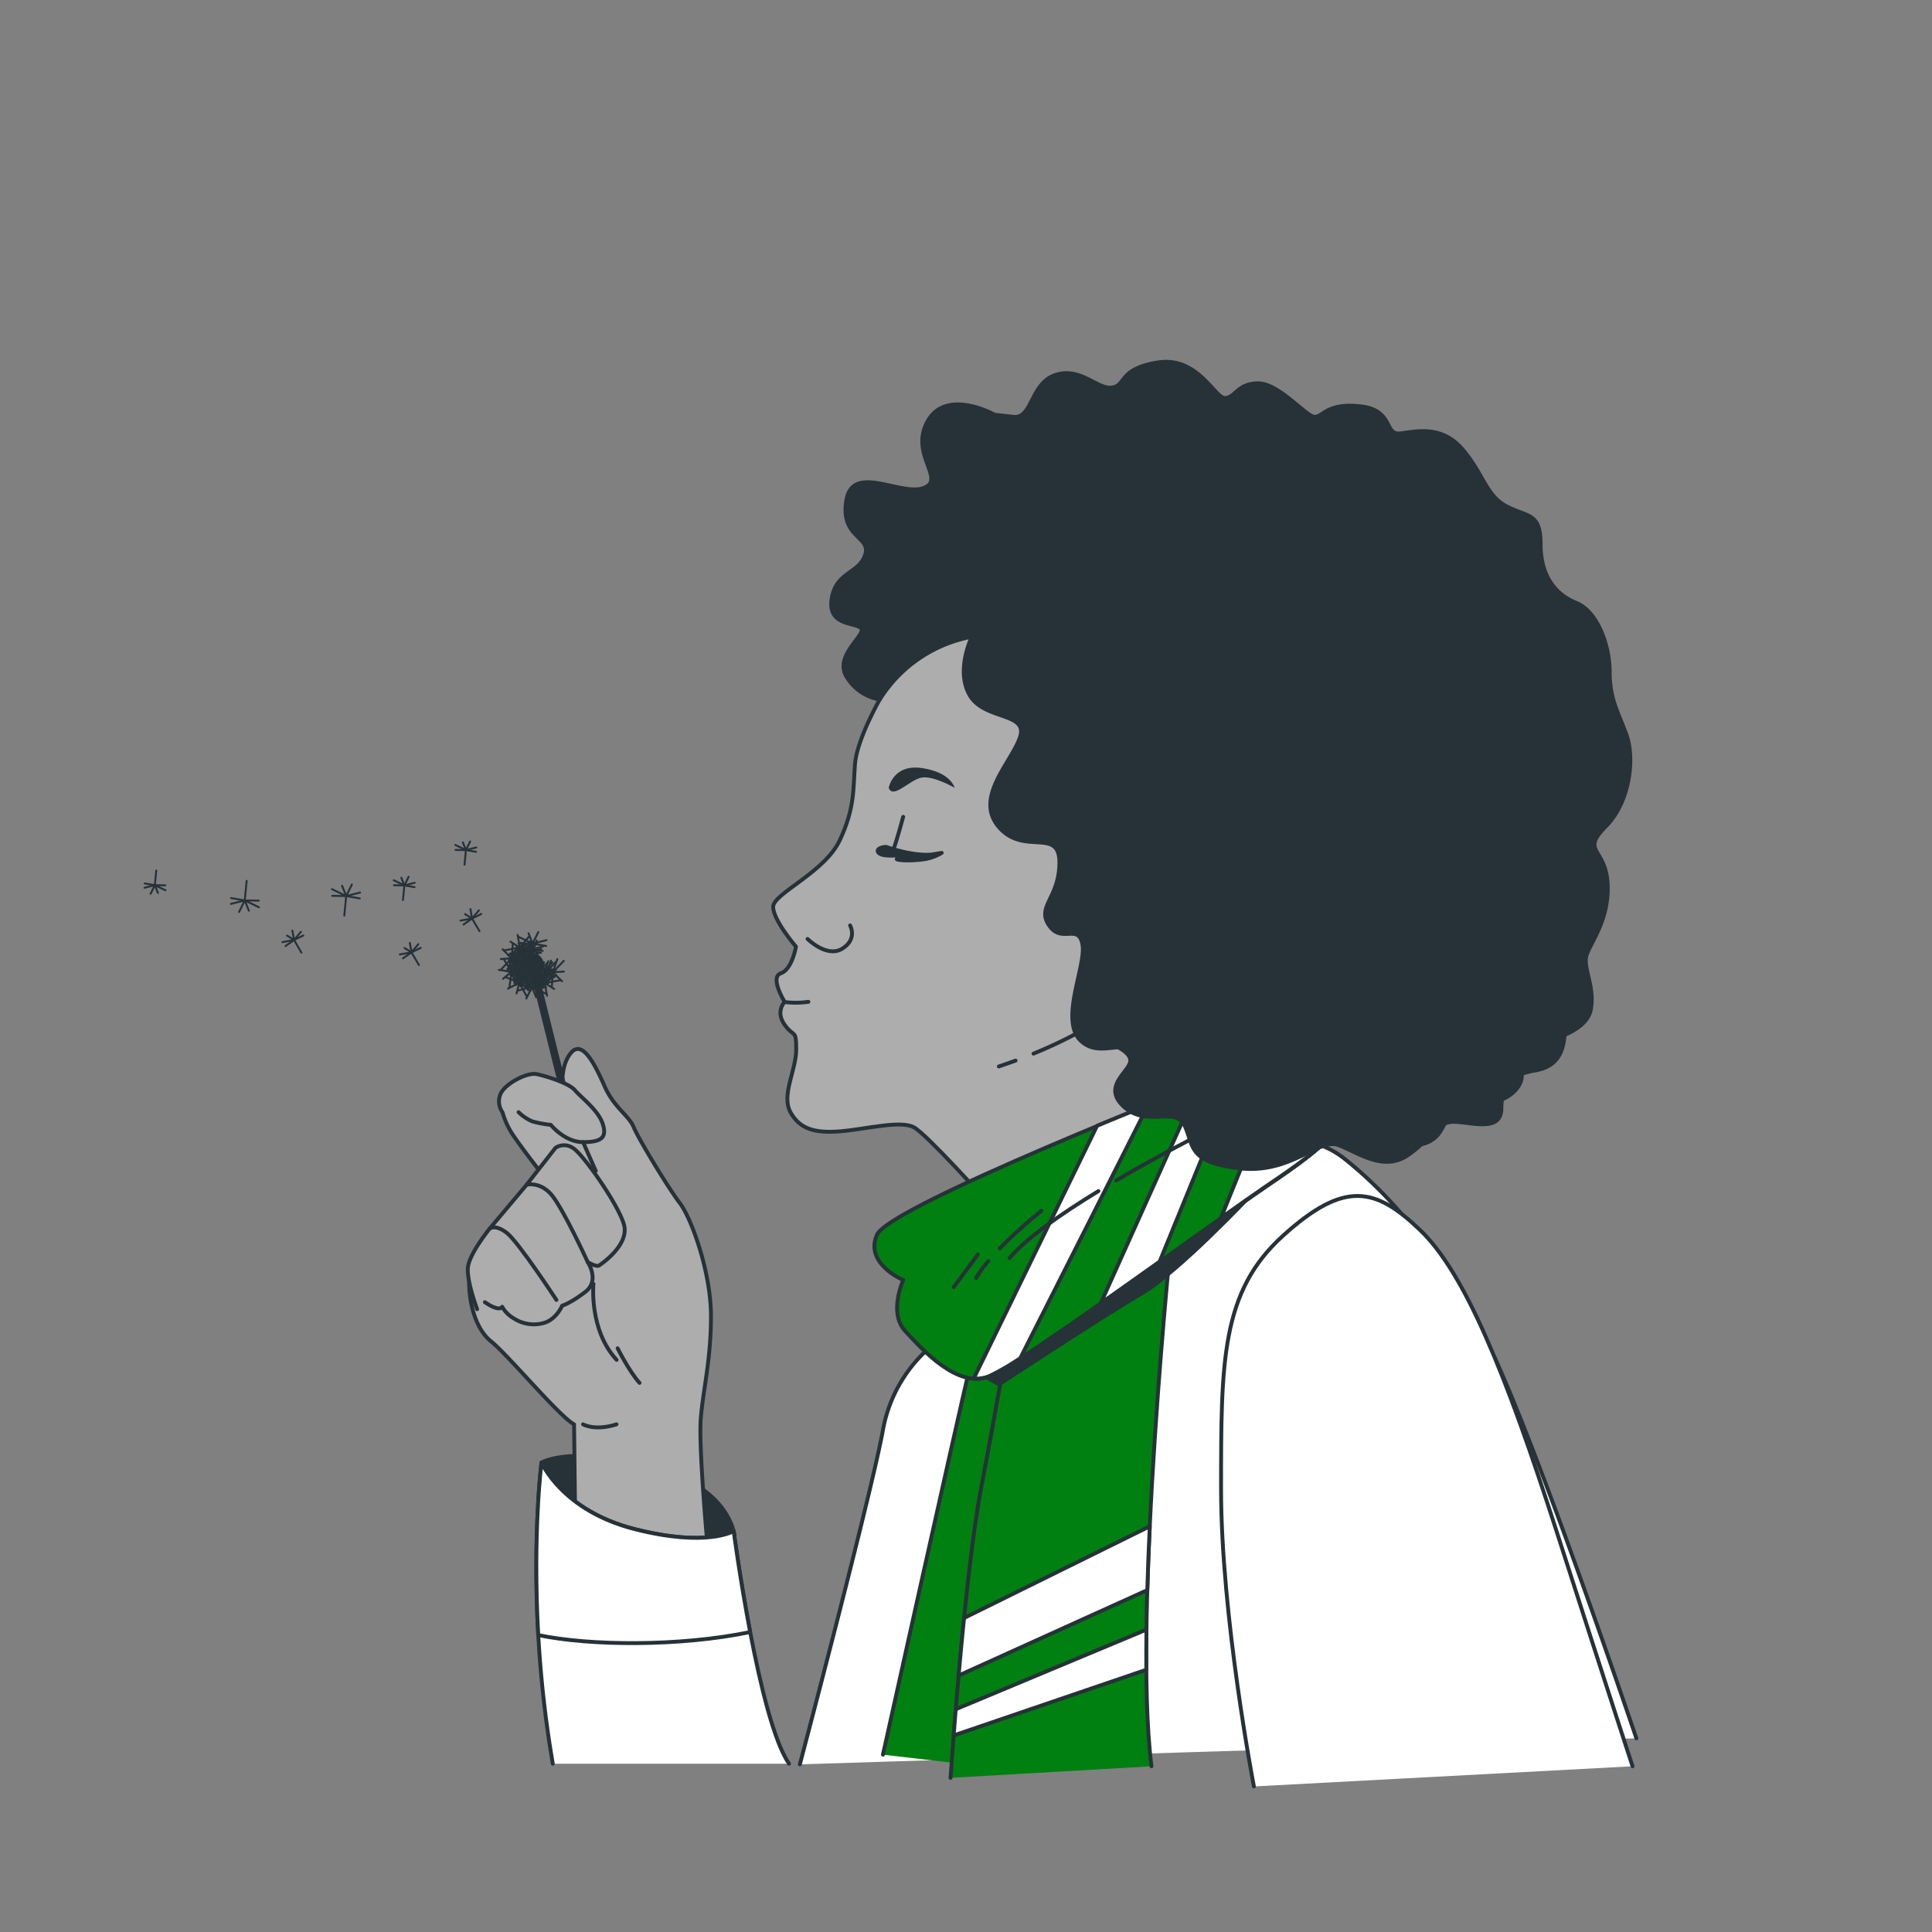 <svg xmlns="http://www.w3.org/2000/svg" viewBox="0 0 500 500"><rect x="0" y="0" width="500" height="500" fill="#808080" stroke="none"/><g id="freepik--Character--inject-64"><path d="M140.14,378.51s6.4-3.94,24.62,0,23.63,12.31,25.11,17.72-5.91,9.85-17.73,12.31-28.55-13.79-30-18.22S140.14,378.51,140.14,378.51Z" style="fill:#263238;stroke:#263238;stroke-linecap:round;stroke-linejoin:round"></path><path d="M129.44,284.85a20.47,20.47,0,0,0,3.57,9.24c3.28,4.77,9,11.93,9,11.93s-20.27,19.08-20.57,24.44,1.19,13.12,5.66,16.7,17.59,19.37,21.47,21.46l.29,25.34s.6,7.45,17.59,9.54,16.7-3,16.7-3-2.39-25.94-1.79-33.39S184,351.93,184,340.6s-5.07-25.34-8.05-29.22S165.21,294.69,164,291.71s-5.07-5.07-7.46-10.44-5.66-12.22-8.64-8.94-3,10.43-.89,14.91l2.08,4.47s-5.66-9.54-10.73-10.14S132.72,280.68,129.44,284.85Z" style="fill:#adadad;stroke:#263238;stroke-linecap:round;stroke-linejoin:round"></path><path d="M153.58,332.25s-1.19,11.92,6,19.68" style="fill:none;stroke:#263238;stroke-linecap:round;stroke-linejoin:round"></path><path d="M159.84,348.94s3,6,5.67,8.95" style="fill:none;stroke:#263238;stroke-linecap:round;stroke-linejoin:round"></path><path d="M150.9,368.62s3,1.79,8.65,0" style="fill:none;stroke:#263238;stroke-linecap:round;stroke-linejoin:round"></path><line x1="147.62" y1="289.32" x2="138.08" y2="250.87" style="fill:none;stroke:#263238;stroke-linecap:round;stroke-linejoin:round;stroke-width:2px"></line><circle cx="137.78" cy="249.68" r="2.98" style="fill:#263238"></circle><polyline points="129.61 250.97 132.45 248.01 129.59 248.2" style="fill:none;stroke:#263238;stroke-linecap:round;stroke-linejoin:round;stroke-width:0.5px"></polyline><polyline points="130.06 245.68 132.45 248.01 132.7 244.31" style="fill:none;stroke:#263238;stroke-linecap:round;stroke-linejoin:round;stroke-width:0.5px"></polyline><polyline points="131.28 251.43 132.45 248.01 134.12 244.85" style="fill:none;stroke:#263238;stroke-linecap:round;stroke-linejoin:round;stroke-width:0.5px"></polyline><line x1="132.45" y1="248.01" x2="137.12" y2="250.04" style="fill:none;stroke:#263238;stroke-linecap:round;stroke-linejoin:round;stroke-width:0.5px"></line><polyline points="131.84 255.54 132.4 251.47 130.19 253.31" style="fill:none;stroke:#263238;stroke-linecap:round;stroke-linejoin:round;stroke-width:0.5px"></polyline><polyline points="129.1 251 132.4 251.47 130.43 248.34" style="fill:none;stroke:#263238;stroke-linecap:round;stroke-linejoin:round;stroke-width:0.5px"></polyline><polyline points="133.47 254.93 132.4 251.47 131.89 247.94" style="fill:none;stroke:#263238;stroke-linecap:round;stroke-linejoin:round;stroke-width:0.5px"></polyline><line x1="132.4" y1="251.47" x2="137.37" y2="250.38" style="fill:none;stroke:#263238;stroke-linecap:round;stroke-linejoin:round;stroke-width:0.5px"></line><polyline points="136.34 257.93 134.4 254.31 133.69 257.09" style="fill:none;stroke:#263238;stroke-linecap:round;stroke-linejoin:round;stroke-width:0.5px"></polyline><polyline points="131.45 255.86 134.4 254.31 130.96 252.93" style="fill:none;stroke:#263238;stroke-linecap:round;stroke-linejoin:round;stroke-width:0.5px"></polyline><polyline points="137.29 256.48 134.4 254.31 131.91 251.75" style="fill:none;stroke:#263238;stroke-linecap:round;stroke-linejoin:round;stroke-width:0.5px"></polyline><line x1="134.4" y1="254.31" x2="137.78" y2="250.5" style="fill:none;stroke:#263238;stroke-linecap:round;stroke-linejoin:round;stroke-width:0.5px"></line><polyline points="141.38 257.21 137.68 255.43 138.75 258.09" style="fill:none;stroke:#263238;stroke-linecap:round;stroke-linejoin:round;stroke-width:0.5px"></polyline><polyline points="136.21 258.42 137.68 255.43 134.09 256.33" style="fill:none;stroke:#263238;stroke-linecap:round;stroke-linejoin:round;stroke-width:0.5px"></polyline><polyline points="141.3 255.48 137.68 255.43 134.16 254.82" style="fill:none;stroke:#263238;stroke-linecap:round;stroke-linejoin:round;stroke-width:0.5px"></polyline><line x1="137.68" y1="255.43" x2="138.18" y2="250.36" style="fill:none;stroke:#263238;stroke-linecap:round;stroke-linejoin:round;stroke-width:0.5px"></line><polyline points="145.04 253.68 140.99 254.4 143.42 255.94" style="fill:none;stroke:#263238;stroke-linecap:round;stroke-linejoin:round;stroke-width:0.5px"></polyline><polyline points="141.56 257.69 140.99 254.4 138.62 257.25" style="fill:none;stroke:#263238;stroke-linecap:round;stroke-linejoin:round;stroke-width:0.5px"></polyline><polyline points="143.95 252.32 140.99 254.4 137.79 255.98" style="fill:none;stroke:#263238;stroke-linecap:round;stroke-linejoin:round;stroke-width:0.5px"></polyline><line x1="140.99" y1="254.4" x2="138.42" y2="250.01" style="fill:none;stroke:#263238;stroke-linecap:round;stroke-linejoin:round;stroke-width:0.5px"></line><polyline points="145.91 248.66 143.07 251.63 145.94 251.44" style="fill:none;stroke:#263238;stroke-linecap:round;stroke-linejoin:round;stroke-width:0.5px"></polyline><polyline points="145.46 253.95 143.07 251.63 142.82 255.32" style="fill:none;stroke:#263238;stroke-linecap:round;stroke-linejoin:round;stroke-width:0.5px"></polyline><polyline points="144.24 248.2 143.07 251.63 141.4 254.79" style="fill:none;stroke:#263238;stroke-linecap:round;stroke-linejoin:round;stroke-width:0.5px"></polyline><line x1="143.07" y1="251.63" x2="138.4" y2="249.59" style="fill:none;stroke:#263238;stroke-linecap:round;stroke-linejoin:round;stroke-width:0.5px"></line><polyline points="134.14 242.42 137.84 244.21 136.78 241.54" style="fill:none;stroke:#263238;stroke-linecap:round;stroke-linejoin:round;stroke-width:0.5px"></polyline><polyline points="139.31 241.22 137.84 244.21 141.44 243.3" style="fill:none;stroke:#263238;stroke-linecap:round;stroke-linejoin:round;stroke-width:0.5px"></polyline><polyline points="134.22 244.15 137.84 244.21 141.36 244.82" style="fill:none;stroke:#263238;stroke-linecap:round;stroke-linejoin:round;stroke-width:0.5px"></polyline><line x1="137.84" y1="244.21" x2="137.35" y2="249.27" style="fill:none;stroke:#263238;stroke-linecap:round;stroke-linejoin:round;stroke-width:0.5px"></line><polyline points="130.49 245.96 134.53 245.23 132.1 243.7" style="fill:none;stroke:#263238;stroke-linecap:round;stroke-linejoin:round;stroke-width:0.5px"></polyline><polyline points="133.96 241.95 134.53 245.23 136.9 242.39" style="fill:none;stroke:#263238;stroke-linecap:round;stroke-linejoin:round;stroke-width:0.5px"></polyline><polyline points="131.57 247.31 134.53 245.23 137.74 243.65" style="fill:none;stroke:#263238;stroke-linecap:round;stroke-linejoin:round;stroke-width:0.5px"></polyline><line x1="134.53" y1="245.23" x2="137.11" y2="249.62" style="fill:none;stroke:#263238;stroke-linecap:round;stroke-linejoin:round;stroke-width:0.5px"></line><polyline points="131.69 250.68 133.8 248.47 131.67 248.61" style="fill:none;stroke:#263238;stroke-linecap:round;stroke-linejoin:round;stroke-width:0.5px"></polyline><polyline points="132.02 246.74 133.8 248.47 133.99 245.71" style="fill:none;stroke:#263238;stroke-linecap:round;stroke-linejoin:round;stroke-width:0.5px"></polyline><polyline points="132.93 251.02 133.8 248.47 135.05 246.11" style="fill:none;stroke:#263238;stroke-linecap:round;stroke-linejoin:round;stroke-width:0.5px"></polyline><line x1="133.8" y1="248.47" x2="137.28" y2="249.99" style="fill:none;stroke:#263238;stroke-linecap:round;stroke-linejoin:round;stroke-width:0.5px"></line><polyline points="133.35 254.09 133.77 251.05 132.12 252.42" style="fill:none;stroke:#263238;stroke-linecap:round;stroke-linejoin:round;stroke-width:0.5px"></polyline><polyline points="131.31 250.7 133.77 251.05 132.3 248.71" style="fill:none;stroke:#263238;stroke-linecap:round;stroke-linejoin:round;stroke-width:0.5px"></polyline><polyline points="134.56 253.63 133.77 251.05 133.39 248.42" style="fill:none;stroke:#263238;stroke-linecap:round;stroke-linejoin:round;stroke-width:0.5px"></polyline><line x1="133.77" y1="251.05" x2="137.47" y2="250.24" style="fill:none;stroke:#263238;stroke-linecap:round;stroke-linejoin:round;stroke-width:0.5px"></line><polyline points="136.7 255.86 135.25 253.16 134.73 255.24" style="fill:none;stroke:#263238;stroke-linecap:round;stroke-linejoin:round;stroke-width:0.5px"></polyline><polyline points="133.06 254.32 135.25 253.16 132.69 252.14" style="fill:none;stroke:#263238;stroke-linecap:round;stroke-linejoin:round;stroke-width:0.5px"></polyline><polyline points="137.41 254.78 135.25 253.16 133.4 251.25" style="fill:none;stroke:#263238;stroke-linecap:round;stroke-linejoin:round;stroke-width:0.5px"></polyline><line x1="135.25" y1="253.16" x2="137.77" y2="250.33" style="fill:none;stroke:#263238;stroke-linecap:round;stroke-linejoin:round;stroke-width:0.5px"></line><polyline points="140.46 255.33 137.7 254 138.49 255.99" style="fill:none;stroke:#263238;stroke-linecap:round;stroke-linejoin:round;stroke-width:0.5px"></polyline><polyline points="136.6 256.23 137.7 254 135.02 254.67" style="fill:none;stroke:#263238;stroke-linecap:round;stroke-linejoin:round;stroke-width:0.5px"></polyline><polyline points="140.4 254.04 137.7 254 135.08 253.54" style="fill:none;stroke:#263238;stroke-linecap:round;stroke-linejoin:round;stroke-width:0.5px"></polyline><line x1="137.7" y1="254" x2="138.07" y2="250.22" style="fill:none;stroke:#263238;stroke-linecap:round;stroke-linejoin:round;stroke-width:0.5px"></line><polyline points="143.18 252.69 140.17 253.24 141.98 254.38" style="fill:none;stroke:#263238;stroke-linecap:round;stroke-linejoin:round;stroke-width:0.5px"></polyline><polyline points="140.59 255.68 140.17 253.24 138.4 255.35" style="fill:none;stroke:#263238;stroke-linecap:round;stroke-linejoin:round;stroke-width:0.5px"></polyline><polyline points="142.37 251.68 140.17 253.24 137.78 254.41" style="fill:none;stroke:#263238;stroke-linecap:round;stroke-linejoin:round;stroke-width:0.5px"></polyline><line x1="140.17" y1="253.24" x2="138.25" y2="249.96" style="fill:none;stroke:#263238;stroke-linecap:round;stroke-linejoin:round;stroke-width:0.5px"></line><polyline points="143.84 248.96 141.72 251.17 143.85 251.03" style="fill:none;stroke:#263238;stroke-linecap:round;stroke-linejoin:round;stroke-width:0.5px"></polyline><polyline points="143.5 252.9 141.72 251.17 141.53 253.92" style="fill:none;stroke:#263238;stroke-linecap:round;stroke-linejoin:round;stroke-width:0.5px"></polyline><polyline points="142.59 248.62 141.72 251.17 140.47 253.52" style="fill:none;stroke:#263238;stroke-linecap:round;stroke-linejoin:round;stroke-width:0.5px"></polyline><line x1="141.72" y1="251.17" x2="138.24" y2="249.65" style="fill:none;stroke:#263238;stroke-linecap:round;stroke-linejoin:round;stroke-width:0.5px"></line><polyline points="135.06 244.31 137.82 245.64 137.03 243.65" style="fill:none;stroke:#263238;stroke-linecap:round;stroke-linejoin:round;stroke-width:0.5px"></polyline><polyline points="138.92 243.41 137.82 245.64 140.5 244.96" style="fill:none;stroke:#263238;stroke-linecap:round;stroke-linejoin:round;stroke-width:0.5px"></polyline><polyline points="135.13 245.6 137.82 245.64 140.44 246.09" style="fill:none;stroke:#263238;stroke-linecap:round;stroke-linejoin:round;stroke-width:0.5px"></polyline><line x1="137.82" y1="245.64" x2="137.45" y2="249.41" style="fill:none;stroke:#263238;stroke-linecap:round;stroke-linejoin:round;stroke-width:0.5px"></line><polyline points="132.34 246.94 135.35 246.4 133.54 245.26" style="fill:none;stroke:#263238;stroke-linecap:round;stroke-linejoin:round;stroke-width:0.5px"></polyline><polyline points="134.93 243.95 135.35 246.4 137.12 244.28" style="fill:none;stroke:#263238;stroke-linecap:round;stroke-linejoin:round;stroke-width:0.5px"></polyline><polyline points="133.15 247.95 135.35 246.4 137.74 245.22" style="fill:none;stroke:#263238;stroke-linecap:round;stroke-linejoin:round;stroke-width:0.5px"></polyline><line x1="135.35" y1="246.4" x2="137.27" y2="249.67" style="fill:none;stroke:#263238;stroke-linecap:round;stroke-linejoin:round;stroke-width:0.5px"></line><polyline points="132.4 250.57 134.24 248.65 132.38 248.77" style="fill:none;stroke:#263238;stroke-linecap:round;stroke-linejoin:round;stroke-width:0.5px"></polyline><polyline points="132.69 247.14 134.24 248.65 134.4 246.25" style="fill:none;stroke:#263238;stroke-linecap:round;stroke-linejoin:round;stroke-width:0.5px"></polyline><polyline points="133.48 250.86 134.24 248.65 135.32 246.6" style="fill:none;stroke:#263238;stroke-linecap:round;stroke-linejoin:round;stroke-width:0.5px"></polyline><line x1="134.24" y1="248.64" x2="137.26" y2="249.96" style="fill:none;stroke:#263238;stroke-linecap:round;stroke-linejoin:round;stroke-width:0.5px"></line><polyline points="133.84 253.53 134.2 250.89 132.78 252.08" style="fill:none;stroke:#263238;stroke-linecap:round;stroke-linejoin:round;stroke-width:0.5px"></polyline><polyline points="132.07 250.58 134.2 250.89 132.93 248.86" style="fill:none;stroke:#263238;stroke-linecap:round;stroke-linejoin:round;stroke-width:0.5px"></polyline><polyline points="134.9 253.13 134.2 250.89 133.88 248.6" style="fill:none;stroke:#263238;stroke-linecap:round;stroke-linejoin:round;stroke-width:0.5px"></polyline><line x1="134.2" y1="250.89" x2="137.42" y2="250.18" style="fill:none;stroke:#263238;stroke-linecap:round;stroke-linejoin:round;stroke-width:0.5px"></line><polyline points="136.76 255.07 135.5 252.73 135.04 254.53" style="fill:none;stroke:#263238;stroke-linecap:round;stroke-linejoin:round;stroke-width:0.5px"></polyline><polyline points="133.59 253.73 135.5 252.73 133.27 251.83" style="fill:none;stroke:#263238;stroke-linecap:round;stroke-linejoin:round;stroke-width:0.5px"></polyline><polyline points="137.37 254.13 135.5 252.73 133.88 251.07" style="fill:none;stroke:#263238;stroke-linecap:round;stroke-linejoin:round;stroke-width:0.5px"></polyline><line x1="135.5" y1="252.73" x2="137.69" y2="250.26" style="fill:none;stroke:#263238;stroke-linecap:round;stroke-linejoin:round;stroke-width:0.5px"></line><polyline points="140.02 254.61 137.62 253.45 138.31 255.18" style="fill:none;stroke:#263238;stroke-linecap:round;stroke-linejoin:round;stroke-width:0.5px"></polyline><polyline points="136.67 255.39 137.62 253.45 135.3 254.04" style="fill:none;stroke:#263238;stroke-linecap:round;stroke-linejoin:round;stroke-width:0.5px"></polyline><polyline points="139.97 253.49 137.62 253.45 135.34 253.06" style="fill:none;stroke:#263238;stroke-linecap:round;stroke-linejoin:round;stroke-width:0.5px"></polyline><line x1="137.62" y1="253.45" x2="137.94" y2="250.17" style="fill:none;stroke:#263238;stroke-linecap:round;stroke-linejoin:round;stroke-width:0.5px"></line><polyline points="142.39 252.31 139.77 252.79 141.34 253.78" style="fill:none;stroke:#263238;stroke-linecap:round;stroke-linejoin:round;stroke-width:0.5px"></polyline><polyline points="140.13 254.91 139.77 252.79 138.23 254.63" style="fill:none;stroke:#263238;stroke-linecap:round;stroke-linejoin:round;stroke-width:0.5px"></polyline><polyline points="141.68 251.44 139.77 252.79 137.69 253.81" style="fill:none;stroke:#263238;stroke-linecap:round;stroke-linejoin:round;stroke-width:0.5px"></polyline><line x1="139.77" y1="252.79" x2="138.1" y2="249.94" style="fill:none;stroke:#263238;stroke-linecap:round;stroke-linejoin:round;stroke-width:0.5px"></line><polyline points="142.95 249.07 141.11 250.99 142.97 250.87" style="fill:none;stroke:#263238;stroke-linecap:round;stroke-linejoin:round;stroke-width:0.5px"></polyline><polyline points="142.66 252.5 141.11 250.99 140.95 253.38" style="fill:none;stroke:#263238;stroke-linecap:round;stroke-linejoin:round;stroke-width:0.5px"></polyline><polyline points="141.87 248.77 141.11 250.99 140.03 253.04" style="fill:none;stroke:#263238;stroke-linecap:round;stroke-linejoin:round;stroke-width:0.5px"></polyline><line x1="141.11" y1="250.99" x2="138.09" y2="249.67" style="fill:none;stroke:#263238;stroke-linecap:round;stroke-linejoin:round;stroke-width:0.5px"></line><polyline points="135.33 245.03 137.73 246.19 137.04 244.46" style="fill:none;stroke:#263238;stroke-linecap:round;stroke-linejoin:round;stroke-width:0.5px"></polyline><polyline points="138.68 244.25 137.73 246.19 140.05 245.6" style="fill:none;stroke:#263238;stroke-linecap:round;stroke-linejoin:round;stroke-width:0.5px"></polyline><polyline points="135.39 246.15 137.73 246.19 140.01 246.58" style="fill:none;stroke:#263238;stroke-linecap:round;stroke-linejoin:round;stroke-width:0.5px"></polyline><line x1="137.73" y1="246.18" x2="137.41" y2="249.47" style="fill:none;stroke:#263238;stroke-linecap:round;stroke-linejoin:round;stroke-width:0.5px"></line><polyline points="132.97 247.32 135.58 246.85 134.01 245.86" style="fill:none;stroke:#263238;stroke-linecap:round;stroke-linejoin:round;stroke-width:0.5px"></polyline><polyline points="135.22 244.72 135.58 246.85 137.12 245.01" style="fill:none;stroke:#263238;stroke-linecap:round;stroke-linejoin:round;stroke-width:0.5px"></polyline><polyline points="133.67 248.2 135.58 246.85 137.66 245.83" style="fill:none;stroke:#263238;stroke-linecap:round;stroke-linejoin:round;stroke-width:0.5px"></polyline><line x1="135.58" y1="246.85" x2="137.25" y2="249.69" style="fill:none;stroke:#263238;stroke-linecap:round;stroke-linejoin:round;stroke-width:0.5px"></line><polyline points="133.74 250.38 135.11 248.94 133.73 249.03" style="fill:none;stroke:#263238;stroke-linecap:round;stroke-linejoin:round;stroke-width:0.5px"></polyline><polyline points="133.96 247.82 135.11 248.94 135.23 247.16" style="fill:none;stroke:#263238;stroke-linecap:round;stroke-linejoin:round;stroke-width:0.5px"></polyline><polyline points="134.55 250.6 135.11 248.94 135.92 247.42" style="fill:none;stroke:#263238;stroke-linecap:round;stroke-linejoin:round;stroke-width:0.5px"></polyline><line x1="135.11" y1="248.94" x2="137.36" y2="249.93" style="fill:none;stroke:#263238;stroke-linecap:round;stroke-linejoin:round;stroke-width:0.5px"></line><polyline points="134.82 252.58 135.09 250.62 134.03 251.5" style="fill:none;stroke:#263238;stroke-linecap:round;stroke-linejoin:round;stroke-width:0.5px"></polyline><polyline points="133.5 250.39 135.09 250.62 134.14 249.1" style="fill:none;stroke:#263238;stroke-linecap:round;stroke-linejoin:round;stroke-width:0.5px"></polyline><polyline points="135.6 252.28 135.09 250.62 134.84 248.91" style="fill:none;stroke:#263238;stroke-linecap:round;stroke-linejoin:round;stroke-width:0.5px"></polyline><line x1="135.09" y1="250.62" x2="137.49" y2="250.09" style="fill:none;stroke:#263238;stroke-linecap:round;stroke-linejoin:round;stroke-width:0.5px"></line><polyline points="136.99 253.73 136.05 251.98 135.71 253.33" style="fill:none;stroke:#263238;stroke-linecap:round;stroke-linejoin:round;stroke-width:0.5px"></polyline><polyline points="134.63 252.73 136.05 251.98 134.39 251.32" style="fill:none;stroke:#263238;stroke-linecap:round;stroke-linejoin:round;stroke-width:0.5px"></polyline><polyline points="137.45 253.03 136.05 251.98 134.85 250.75" style="fill:none;stroke:#263238;stroke-linecap:round;stroke-linejoin:round;stroke-width:0.5px"></polyline><line x1="136.05" y1="251.98" x2="137.68" y2="250.15" style="fill:none;stroke:#263238;stroke-linecap:round;stroke-linejoin:round;stroke-width:0.5px"></line><polyline points="139.42 253.39 137.64 252.52 138.15 253.81" style="fill:none;stroke:#263238;stroke-linecap:round;stroke-linejoin:round;stroke-width:0.5px"></polyline><polyline points="136.93 253.97 137.64 252.52 135.9 252.96" style="fill:none;stroke:#263238;stroke-linecap:round;stroke-linejoin:round;stroke-width:0.5px"></polyline><polyline points="139.38 252.55 137.64 252.52 135.94 252.23" style="fill:none;stroke:#263238;stroke-linecap:round;stroke-linejoin:round;stroke-width:0.5px"></polyline><line x1="137.64" y1="252.52" x2="137.88" y2="250.08" style="fill:none;stroke:#263238;stroke-linecap:round;stroke-linejoin:round;stroke-width:0.5px"></line><polyline points="141.19 251.68 139.24 252.03 140.41 252.77" style="fill:none;stroke:#263238;stroke-linecap:round;stroke-linejoin:round;stroke-width:0.5px"></polyline><polyline points="139.51 253.62 139.24 252.03 138.09 253.4" style="fill:none;stroke:#263238;stroke-linecap:round;stroke-linejoin:round;stroke-width:0.5px"></polyline><polyline points="140.66 251.03 139.24 252.03 137.69 252.79" style="fill:none;stroke:#263238;stroke-linecap:round;stroke-linejoin:round;stroke-width:0.5px"></polyline><line x1="139.23" y1="252.03" x2="137.99" y2="249.91" style="fill:none;stroke:#263238;stroke-linecap:round;stroke-linejoin:round;stroke-width:0.5px"></line><polyline points="141.61 249.26 140.24 250.69 141.62 250.6" style="fill:none;stroke:#263238;stroke-linecap:round;stroke-linejoin:round;stroke-width:0.5px"></polyline><polyline points="141.39 251.81 140.24 250.69 140.12 252.47" style="fill:none;stroke:#263238;stroke-linecap:round;stroke-linejoin:round;stroke-width:0.5px"></polyline><polyline points="140.8 249.04 140.24 250.69 139.43 252.22" style="fill:none;stroke:#263238;stroke-linecap:round;stroke-linejoin:round;stroke-width:0.5px"></polyline><line x1="140.24" y1="250.69" x2="137.99" y2="249.71" style="fill:none;stroke:#263238;stroke-linecap:round;stroke-linejoin:round;stroke-width:0.5px"></line><polyline points="135.93 246.25 137.72 247.11 137.2 245.82" style="fill:none;stroke:#263238;stroke-linecap:round;stroke-linejoin:round;stroke-width:0.5px"></polyline><polyline points="138.43 245.67 137.72 247.11 139.45 246.67" style="fill:none;stroke:#263238;stroke-linecap:round;stroke-linejoin:round;stroke-width:0.5px"></polyline><polyline points="135.97 247.08 137.72 247.11 139.41 247.41" style="fill:none;stroke:#263238;stroke-linecap:round;stroke-linejoin:round;stroke-width:0.5px"></polyline><line x1="137.71" y1="247.11" x2="137.48" y2="249.56" style="fill:none;stroke:#263238;stroke-linecap:round;stroke-linejoin:round;stroke-width:0.5px"></line><polyline points="134.17 247.96 136.12 247.6 134.94 246.87" style="fill:none;stroke:#263238;stroke-linecap:round;stroke-linejoin:round;stroke-width:0.5px"></polyline><polyline points="135.84 246.02 136.12 247.6 137.26 246.23" style="fill:none;stroke:#263238;stroke-linecap:round;stroke-linejoin:round;stroke-width:0.5px"></polyline><polyline points="134.69 248.61 136.12 247.6 137.66 246.84" style="fill:none;stroke:#263238;stroke-linecap:round;stroke-linejoin:round;stroke-width:0.5px"></polyline><line x1="136.12" y1="247.6" x2="137.36" y2="249.72" style="fill:none;stroke:#263238;stroke-linecap:round;stroke-linejoin:round;stroke-width:0.5px"></line><path d="M134.21,287.83a11.37,11.37,0,0,0,3.57,2.39,28.64,28.64,0,0,0,4.77.89s3.58,4.47,8.35,4.47,6.26-1.19,5.07-4.77-5.67-6.85-7.16-8.64-7.15-3.58-9.83-4.17-8.65,2.68-9.54,5.36a4.81,4.81,0,0,0,.59,4.47" style="fill:#adadad;stroke:#263238;stroke-linecap:round;stroke-linejoin:round"></path><line x1="150.9" y1="295.58" x2="154.18" y2="303.04" style="fill:#fff;stroke:#263238;stroke-linecap:round;stroke-linejoin:round"></line><path d="M123.48,338.81s-2.69-7.16-2.39-10.73,5.66-10.14,5.66-10.14l9.54-11.33,7.46-9.54a4,4,0,0,1,4.47,0c2.68,1.49,12.82,16.1,13.41,20.57s-4.77,8.65-6.56,9.84c-.78.52-3-.89-3-.89s3.28,4.77-.59,7.75-6,3.57-6,3.57-1.49,3.58-4.76,4.48a9.51,9.51,0,0,1-7.76-1.2,8,8,0,0,1-3-3s-.59,1.49-4.47-1.19" style="fill:#adadad;stroke:#263238;stroke-linecap:round;stroke-linejoin:round"></path><path d="M126.75,317.94s1.49-1.19,4.48,1.19S144,336.42,144,336.42" style="fill:none;stroke:#263238;stroke-linecap:round;stroke-linejoin:round"></path><path d="M136.29,306.61s3.28-.89,6.26,2.39,9.54,17.59,9.54,17.59" style="fill:none;stroke:#263238;stroke-linecap:round;stroke-linejoin:round"></path><path d="M204.21,456.45c-7.87-11.32-14.34-60.22-14.34-60.22s-6.77,4.29-25.6-.49-24.13-17.23-24.13-17.23-4.47,35.11,2.92,77.94" style="fill:#fff;stroke:#263238;stroke-linecap:round;stroke-linejoin:round"></path><path d="M139.3,423.15c13.23,2.82,36.7,3,54.84-.77-2.63-13.75-4.27-26.15-4.27-26.15s-6.77,4.29-25.6-.49-24.13-17.23-24.13-17.23S137.81,396.84,139.3,423.15Z" style="fill:#fff;stroke:#263238;stroke-linecap:round;stroke-linejoin:round"></path><polyline points="67.04 234.81 63.34 233.03 64.41 235.69" style="fill:none;stroke:#263238;stroke-linecap:round;stroke-linejoin:round;stroke-width:0.5px"></polyline><polyline points="61.87 236.02 63.34 233.03 59.75 233.93" style="fill:none;stroke:#263238;stroke-linecap:round;stroke-linejoin:round;stroke-width:0.5px"></polyline><polyline points="66.96 233.08 63.34 233.03 59.82 232.42" style="fill:none;stroke:#263238;stroke-linecap:round;stroke-linejoin:round;stroke-width:0.5px"></polyline><line x1="63.34" y1="233.03" x2="63.84" y2="227.96" style="fill:none;stroke:#263238;stroke-linecap:round;stroke-linejoin:round;stroke-width:0.5px"></line><polyline points="85.9 230.11 89.6 231.9 88.53 229.23" style="fill:none;stroke:#263238;stroke-linecap:round;stroke-linejoin:round;stroke-width:0.5px"></polyline><polyline points="91.07 228.91 89.6 231.9 93.19 230.99" style="fill:none;stroke:#263238;stroke-linecap:round;stroke-linejoin:round;stroke-width:0.5px"></polyline><polyline points="85.98 231.84 89.6 231.9 93.12 232.51" style="fill:none;stroke:#263238;stroke-linecap:round;stroke-linejoin:round;stroke-width:0.5px"></polyline><line x1="89.6" y1="231.9" x2="89.1" y2="236.97" style="fill:none;stroke:#263238;stroke-linecap:round;stroke-linejoin:round;stroke-width:0.5px"></line><polyline points="42.83 230.41 40.07 229.08 40.87 231.07" style="fill:none;stroke:#263238;stroke-linecap:round;stroke-linejoin:round;stroke-width:0.5px"></polyline><polyline points="38.97 231.31 40.07 229.08 37.39 229.75" style="fill:none;stroke:#263238;stroke-linecap:round;stroke-linejoin:round;stroke-width:0.5px"></polyline><polyline points="42.77 229.12 40.07 229.08 37.45 228.63" style="fill:none;stroke:#263238;stroke-linecap:round;stroke-linejoin:round;stroke-width:0.5px"></polyline><line x1="40.07" y1="229.08" x2="40.44" y2="225.3" style="fill:none;stroke:#263238;stroke-linecap:round;stroke-linejoin:round;stroke-width:0.5px"></line><polyline points="101.9 227.81 104.66 229.14 103.86 227.15" style="fill:none;stroke:#263238;stroke-linecap:round;stroke-linejoin:round;stroke-width:0.5px"></polyline><polyline points="105.75 226.91 104.66 229.14 107.33 228.46" style="fill:none;stroke:#263238;stroke-linecap:round;stroke-linejoin:round;stroke-width:0.5px"></polyline><polyline points="101.96 229.1 104.66 229.14 107.28 229.59" style="fill:none;stroke:#263238;stroke-linecap:round;stroke-linejoin:round;stroke-width:0.5px"></polyline><line x1="104.65" y1="229.14" x2="104.29" y2="232.91" style="fill:none;stroke:#263238;stroke-linecap:round;stroke-linejoin:round;stroke-width:0.5px"></line><polyline points="117.83 218.67 120.58 220 119.79 218.01" style="fill:none;stroke:#263238;stroke-linecap:round;stroke-linejoin:round;stroke-width:0.5px"></polyline><polyline points="121.68 217.77 120.58 220 123.26 219.32" style="fill:none;stroke:#263238;stroke-linecap:round;stroke-linejoin:round;stroke-width:0.5px"></polyline><polyline points="117.89 219.96 120.58 220 123.21 220.45" style="fill:none;stroke:#263238;stroke-linecap:round;stroke-linejoin:round;stroke-width:0.5px"></polyline><line x1="120.58" y1="220" x2="120.22" y2="223.77" style="fill:none;stroke:#263238;stroke-linecap:round;stroke-linejoin:round;stroke-width:0.5px"></line><polyline points="103.48 247.01 106.49 246.47 104.68 245.33" style="fill:none;stroke:#263238;stroke-linecap:round;stroke-linejoin:round;stroke-width:0.5px"></polyline><polyline points="106.07 244.02 106.49 246.47 108.26 244.35" style="fill:none;stroke:#263238;stroke-linecap:round;stroke-linejoin:round;stroke-width:0.5px"></polyline><polyline points="104.29 248.02 106.49 246.47 108.88 245.3" style="fill:none;stroke:#263238;stroke-linecap:round;stroke-linejoin:round;stroke-width:0.5px"></polyline><line x1="106.49" y1="246.47" x2="108.41" y2="249.74" style="fill:none;stroke:#263238;stroke-linecap:round;stroke-linejoin:round;stroke-width:0.5px"></line><polyline points="119.16 238.25 122.17 237.71 120.36 236.57" style="fill:none;stroke:#263238;stroke-linecap:round;stroke-linejoin:round;stroke-width:0.5px"></polyline><polyline points="121.75 235.26 122.17 237.71 123.94 235.59" style="fill:none;stroke:#263238;stroke-linecap:round;stroke-linejoin:round;stroke-width:0.5px"></polyline><polyline points="119.97 239.26 122.17 237.71 124.56 236.53" style="fill:none;stroke:#263238;stroke-linecap:round;stroke-linejoin:round;stroke-width:0.5px"></polyline><line x1="122.17" y1="237.71" x2="124.09" y2="240.98" style="fill:none;stroke:#263238;stroke-linecap:round;stroke-linejoin:round;stroke-width:0.5px"></line><polyline points="73.08 243.82 76.1 243.27 74.29 242.13" style="fill:none;stroke:#263238;stroke-linecap:round;stroke-linejoin:round;stroke-width:0.5px"></polyline><polyline points="75.67 240.83 76.1 243.27 77.87 241.16" style="fill:none;stroke:#263238;stroke-linecap:round;stroke-linejoin:round;stroke-width:0.5px"></polyline><polyline points="73.89 244.83 76.1 243.27 78.49 242.1" style="fill:none;stroke:#263238;stroke-linecap:round;stroke-linejoin:round;stroke-width:0.5px"></polyline><line x1="76.1" y1="243.27" x2="78.02" y2="246.55" style="fill:none;stroke:#263238;stroke-linecap:round;stroke-linejoin:round;stroke-width:0.5px"></line><path d="M207,456.61s18.5-70,21.5-86.5a37,37,0,0,1,15.5-24,97.52,97.52,0,0,1,12-4c6-1.5,19.5-4.5,30.5-11S324.66,281.3,348.1,300c13.93,11.15,24.48,25.37,35.48,44.87s39.91,105,39.91,105" style="fill:#fff;stroke:#263238;stroke-linecap:round;stroke-linejoin:round"></path><path d="M227.68,181s-5.92,10.35-6.41,16.75,0,11.33-3.94,19.71-17.24,13.79-17.24,17.24S206,245,206,245s-1,5.91-3.94,6.9,1,7.39,1,7.39-2.46,2.46,0,5.91,3,1,3,6.4-3.94,11.83-1.48,16.26,6.41,5.42,12.81,4.93,15.77-3,19.21-1S255,310.44,255,310.44l62.88-32.68s-14.28-13-21.18-43.57-20.2-69-37.94-72.42S228.17,168.67,227.68,181Z" style="fill:#adadad;stroke:#263238;stroke-linecap:round;stroke-linejoin:round"></path><path d="M203,259.32a23.56,23.56,0,0,0,6.21-.05" style="fill:none;stroke:#263238;stroke-linecap:round;stroke-linejoin:round"></path><path d="M209,243s5,5,9,2.5,2-6,2-6" style="fill:none;stroke:#263238;stroke-linecap:round;stroke-linejoin:round"></path><path d="M233.74,211.4s-1.55,5.76-2.43,8.2" style="fill:none;stroke:#263238;stroke-linecap:round;stroke-linejoin:round"></path><path d="M229.31,219.16s6.65,2.43,11.74,2l2.66-.44a12.34,12.34,0,0,1-5.54,1.77c-3.76.44-6.64,0-6-.22l.67-1.11s-.89.44-3.55.22S226.21,219.38,229.31,219.16Z" style="fill:#263238;stroke:#263238;stroke-linecap:round;stroke-linejoin:round"></path><path d="M230,203.88s1.1-6.21,8.63-5.1,8.42,5.1,8.42,5.1-5.32-3.1-8.42-2.66S231.08,207,230,203.88Z" style="fill:#263238"></path><path d="M262.83,274.48c-1.38.51-2.83,1-4.33,1.52" style="fill:none;stroke:#263238;stroke-linecap:round;stroke-linejoin:round"></path><path d="M286,263s-6.36,4.69-18.53,9.68" style="fill:none;stroke:#263238;stroke-linecap:round;stroke-linejoin:round"></path><path d="M228.5,454.11s18.5-83.5,23-102.5,17.5-13.5,20-13-8.5,117.5-8.5,119.5" style="fill:#008010;stroke:#263238;stroke-linecap:round;stroke-linejoin:round"></path><path d="M246,460.11s3.5-52,8-75.5,7-39,7-39l42.5-29s-10.5,101-5.5,140.5" style="fill:#008010;stroke:#263238;stroke-linecap:round;stroke-linejoin:round"></path><path d="M254.91,356.23l1.55.86,2.1,1.17s27.12-17.81,36.84-23.48,28.34-25.51,28.34-25.51Z" style="fill:#263238;stroke:#263238;stroke-linecap:round;stroke-linejoin:round"></path><path d="M249.5,418.74c-.52,5.1-1,10.15-1.41,14.89l48.83-22.11c.16-5.43.37-11,.64-16.51Z" style="fill:#fff;stroke:#263238;stroke-linecap:round;stroke-linejoin:round"></path><path d="M296.7,421.74l-49.35,20.61c-.2,2.45-.38,4.73-.54,6.78l49.85-17C296.64,428.79,296.65,425.31,296.7,421.74Z" style="fill:#fff;stroke:#263238;stroke-linecap:round;stroke-linejoin:round"></path><path d="M312.1,280s-81.74,32-85.12,39.51,6.77,11.76,6.77,11.76-3.87,8.47.48,13.17,13.55,15.05,21.77,11.76,56.1-38.57,72.07-49.39,20.79-15.52,17.89-20.69S327.58,270.08,312.1,280Z" style="fill:#008010;stroke:#263238;stroke-linecap:round;stroke-linejoin:round"></path><path d="M320.55,276.45a25.46,25.46,0,0,0-8.45,3.5l-1.78.71-25.43,56.6c5-3.49,10.17-7.17,15.22-10.77Z" style="fill:#fff;stroke:#263238;stroke-linecap:round;stroke-linejoin:round"></path><path d="M283.92,291.36,252,356.76a9,9,0,0,0,4-.61,61.89,61.89,0,0,0,8.05-4.67l33.13-65.56C293.22,287.52,288.71,289.37,283.92,291.36Z" style="fill:#fff;stroke:#263238;stroke-linecap:round;stroke-linejoin:round"></path><path d="M331.53,276.71,316,315.17c4.83-3.43,9-6.36,12-8.41C344,296,348.86,291.24,346,286.07,344.34,283.18,338.8,278.54,331.53,276.71Z" style="fill:#fff;stroke:#263238;stroke-linecap:round;stroke-linejoin:round"></path><path d="M284.28,308.25c-9.85,6-18.71,12.23-23,17.33" style="fill:none;stroke:#263238;stroke-linecap:round;stroke-linejoin:round"></path><path d="M326.62,285.6s-19.59,9.26-37.74,19.9" style="fill:none;stroke:#263238;stroke-linecap:round;stroke-linejoin:round"></path><path d="M255.79,326.35a32.32,32.32,0,0,0-3.18,4.4" style="fill:none;stroke:#263238;stroke-linecap:round;stroke-linejoin:round"></path><path d="M269.54,313.35a121.39,121.39,0,0,0-10.79,9.74" style="fill:none;stroke:#263238;stroke-linecap:round;stroke-linejoin:round"></path><line x1="253.1" y1="324.64" x2="246.81" y2="333.1" style="fill:none;stroke:#263238;stroke-linecap:round;stroke-linejoin:round"></line><path d="M324.51,462.33s-8.5-44-8.5-77,0-51,16-65.5,24-12.5,35.5-1.5,22,36.5,35.5,78.5,19.49,60.28,19.49,60.28" style="fill:#fff;stroke:#263238;stroke-linecap:round;stroke-linejoin:round"></path><path d="M416.05,228.59c-.54-9.21-7-8.12-.54-14.62s7.58-17.87,5.41-23.83-4.33-9.21-4.33-16.25-3.25-15.7-8.67-17.87-9.2-7-9.2-15.16-3.25-7-8.67-9.75-5.95-8.12-11.37-14.62-11.91-4.87-16.24-4.33-1.63-6-10.29-7-9.75,2.71-11.92,2.71-9.2-8.67-14.62-8.67S319.66,103,317,103s-7-10.83-17.33-9.2-8.12,6-11.92,6.5-8.12-5.42-14.62-3.25-5.95,11.37-10.83,10.83l-4.87-.54s-12.46-7-17.33,1.62,4.87,15.16-1.08,17.33-18.41-6.5-20,3.25,6.5,9.2,4.87,14.08-7.58,4.33-8.66,11.37,6,6,7.58,7.58-7,7-3.79,12.46a12.38,12.38,0,0,0,8.67,6,35.87,35.87,0,0,1,23.82-16.24s-4.33,8.66-.54,15.16,15.16,4.33,13,10.83S252,206.39,258.46,214s15.71,0,15.71,9.2-6,11.38-2.71,16.25,7.58-.54,8.66,4.87-5.95,19.5-.54,24.91c3.07,3.07,6.83,2,9.81,1.81,1.62.9,3.13,2.09,3.13,3.41,0,2.86-7.61,6.66-1.58,12.05s13.3-.34,15.68,4.9.8,9.36,14.11,10.95,20.6-7.93,25.67-6,11.73,7,18.07,2.54a30.85,30.85,0,0,0,3.39-2.75,7.53,7.53,0,0,0,4.32-2.51,14.2,14.2,0,0,0,1.66-2.81,5.61,5.61,0,0,1,2.36-.49c4.43,0,12.36,2.85,12.36-3.48a16.9,16.9,0,0,1,.15-2.33c3.05-1.2,5.13-3.81,5.13-6a2,2,0,0,0-.07-.56,16.3,16.3,0,0,1,3.35-.89c4.43-.74,7.32-3,7.8-9.22,3.56-1.57,6.24-3.62,6.8-6.66,1.08-6-2.17-10.83-1.09-14.08S416.59,237.79,416.05,228.59Z" style="fill:#263238;stroke:#263238;stroke-linecap:round;stroke-linejoin:round"></path></g></svg>